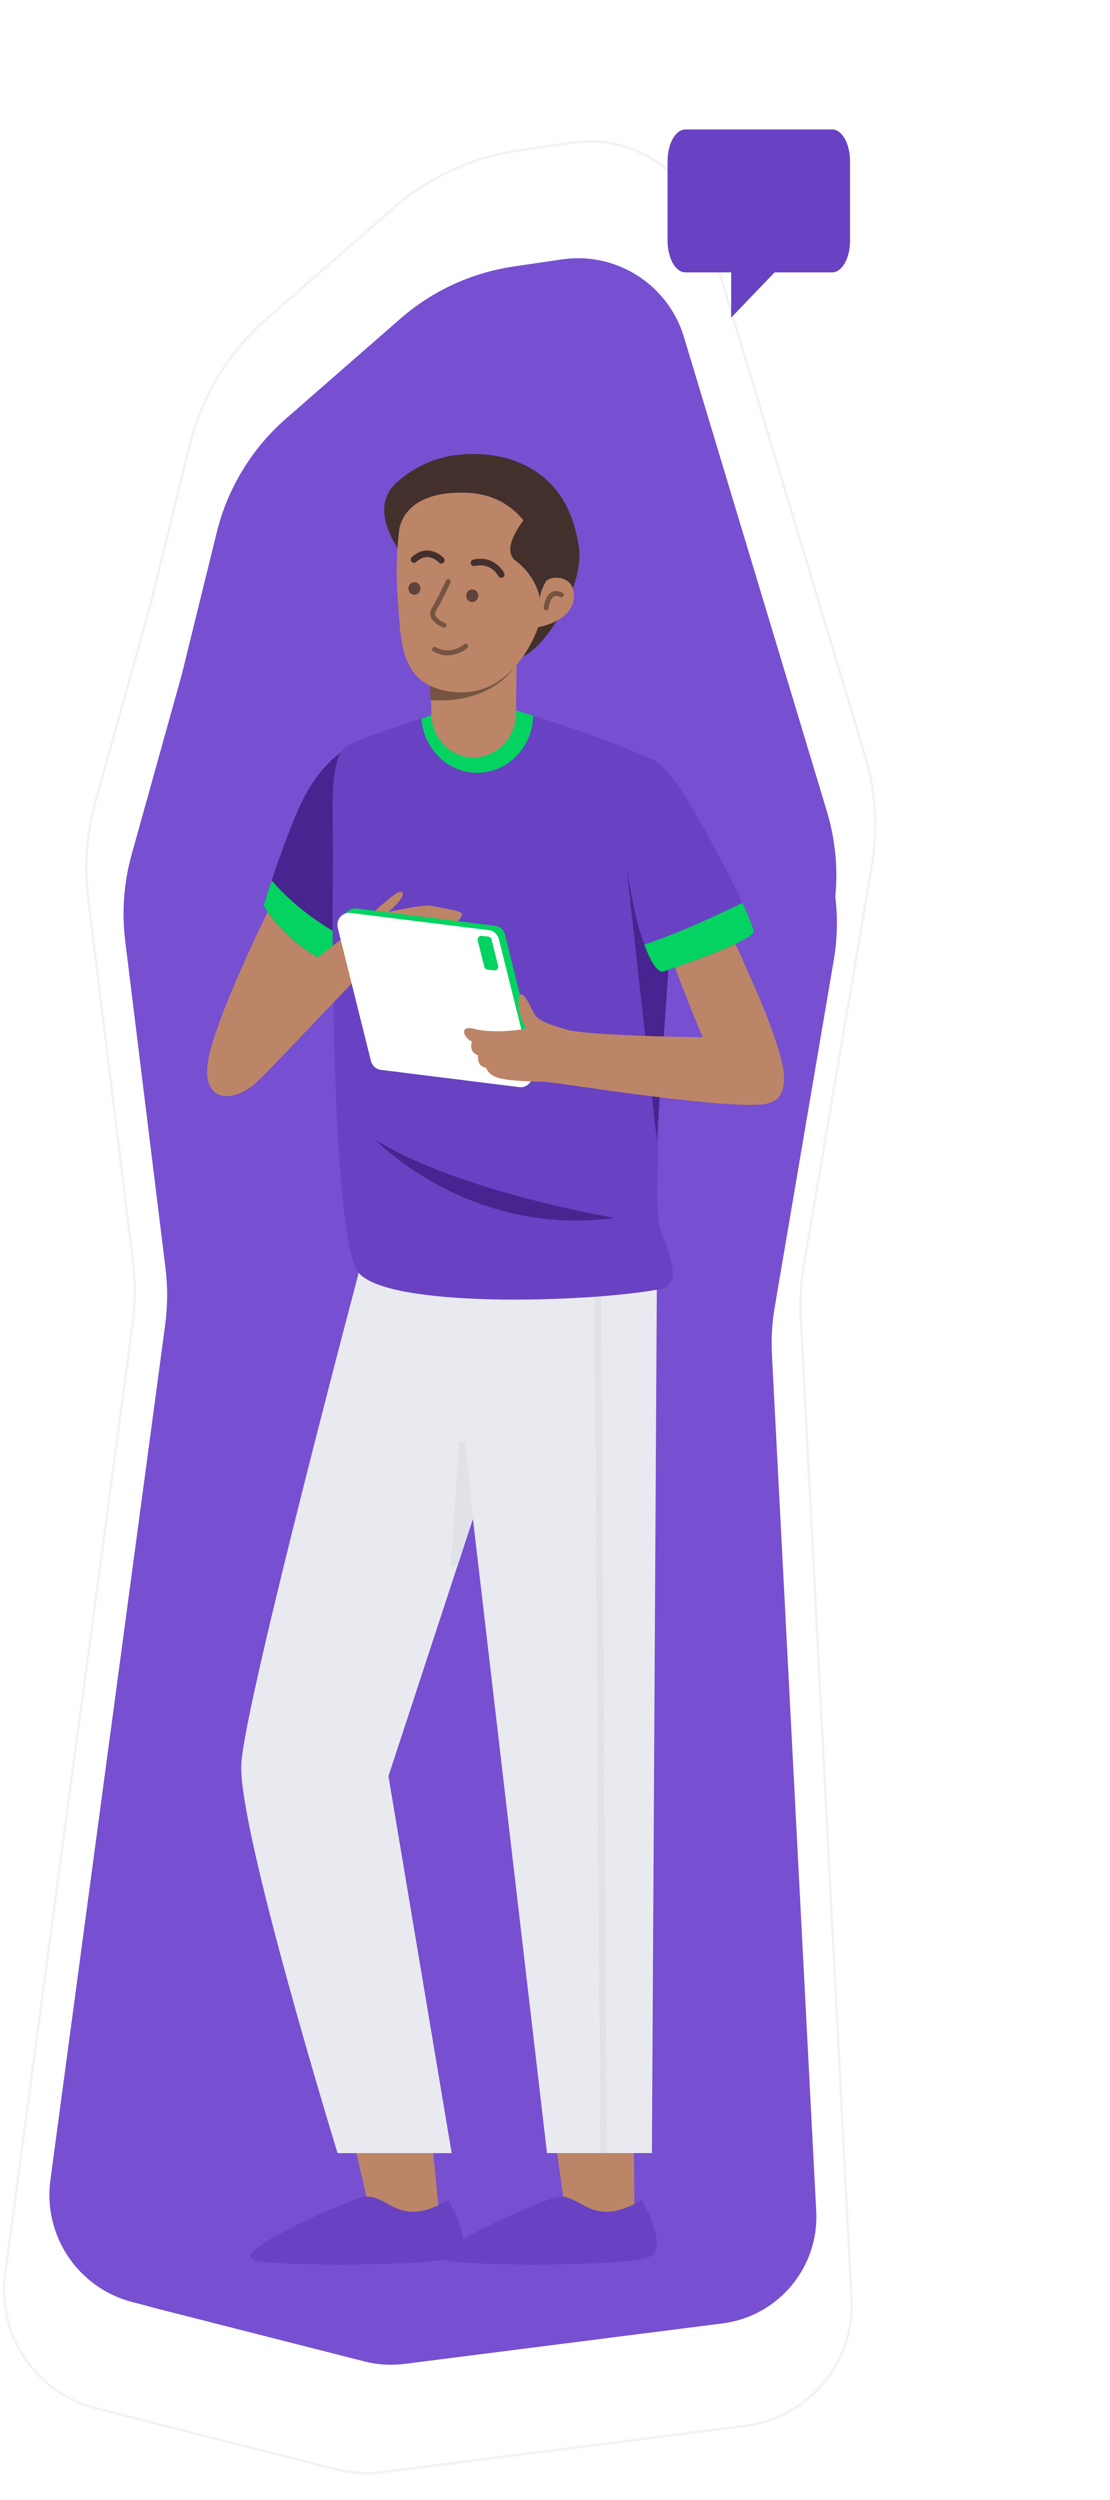 <svg width="362" height="815" viewBox="0 0 362 815" fill="none" xmlns="http://www.w3.org/2000/svg">
<g filter="url(#filter0_f_156_774)">
<path d="M76.863 192.488C80.304 178.51 87.968 165.932 98.812 156.464L134.954 124.911C145.081 116.07 157.537 110.33 170.837 108.376L186.083 106.135C203.261 103.611 219.695 114.053 224.706 130.676L269.963 280.78C273.087 291.141 273.767 302.086 271.951 312.754L252.646 426.153C251.782 431.229 251.48 436.385 251.746 441.527L266.196 720.817C267.142 739.118 253.822 755.054 235.643 757.369L131.923 770.574C127.556 771.13 123.123 770.858 118.856 769.771L50.283 752.307C33.058 747.92 21.851 731.325 24.216 713.708L60.546 443.113C61.343 437.181 61.376 431.171 60.644 425.23L47.894 321.714C46.764 312.547 47.459 303.247 49.939 294.349L65.815 237.374L76.863 192.488Z" fill="#774FD1"/>
</g>
<path d="M70.688 173.544C74.234 159.139 82.131 146.177 93.307 136.42L130.552 103.903C140.988 94.793 153.825 88.877 167.531 86.863L183.243 84.555C200.945 81.954 217.88 92.714 223.045 109.845L269.683 264.532C272.903 275.21 273.604 286.488 271.732 297.483L251.838 414.343C250.948 419.574 250.637 424.888 250.911 430.187L265.801 718.006C266.777 736.865 253.049 753.288 234.316 755.673L127.429 769.282C122.928 769.855 118.36 769.574 113.963 768.454L43.296 750.457C25.545 745.936 13.995 728.834 16.433 710.679L53.873 431.822C54.693 425.708 54.727 419.515 53.973 413.392L40.834 306.715C39.67 297.268 40.386 287.685 42.941 278.516L59.302 219.8L70.688 173.544Z" fill="#774FD1"/>
<path d="M49.248 196.363L49.248 196.363L49.251 196.352L61.891 144.999C65.808 129.087 74.532 114.769 86.876 103.991L128.225 67.892C139.753 57.828 153.933 51.294 169.073 49.069L186.515 46.506C205.971 43.648 224.584 55.474 230.261 74.302L282.037 246.031C285.593 257.826 286.368 270.284 284.3 282.429L262.214 412.164C261.221 418.001 260.874 423.929 261.18 429.841L277.711 749.369C278.783 770.096 263.696 788.146 243.106 790.768L124.443 805.875C119.497 806.505 114.476 806.197 109.644 804.966L31.192 784.986C11.681 780.017 -1.012 761.221 1.667 741.267L43.231 431.689C44.147 424.868 44.185 417.957 43.343 411.127L28.756 292.697C27.471 282.262 28.262 271.675 31.084 261.547L49.248 196.363Z" stroke="#F5F0F7" stroke-width="0.801"/>
<path d="M110.107 675.481L122.336 728.221L143.889 728.221L138.701 675.481L110.107 675.481Z" fill="#BC8567"/>
<path d="M146.229 717.188C146.229 717.188 155.591 732.963 148.569 735.772C141.548 738.581 95.322 738.826 83.911 737.055C72.501 735.263 109.365 718.959 117.791 716.394C126.217 713.83 128.948 727.203 146.229 717.188Z" fill="#6842C2"/>
<path d="M177.983 675.481L185.376 728.221L206.928 728.221L206.577 675.481L177.983 675.481Z" fill="#BC8567"/>
<path d="M209.267 717.188C209.267 717.188 218.63 732.963 211.608 735.772C204.586 738.581 158.36 738.825 146.95 737.054C135.54 735.263 172.403 718.959 180.829 716.394C189.256 713.829 191.986 727.203 209.267 717.188Z" fill="#6842C2"/>
<path d="M214.203 420.413L212.603 701.841L178.392 701.841L154.226 495.075L126.685 578.979L147.302 701.862L110.087 701.862C110.087 701.862 77.377 595.67 78.704 574.826C80.03 553.962 117.791 411.844 117.791 411.844L214.203 420.413Z" fill="#E9E9F0"/>
<path d="M148.103 510.361L153.156 494.953L150.8 470.017L148.103 510.361Z" fill="#E1E1E8" stroke="#E1E1E8" stroke-width="2.147"/>
<path d="M194.891 417.014L196.863 701.861" stroke="#E1E1E8" stroke-width="2.147" stroke-miterlimit="10"/>
<path d="M90.134 291.525C90.134 291.525 68.035 335.145 67.547 348.539C67.059 361.933 81.2 358.94 88.515 346.87C95.829 334.779 107.532 300.501 107.532 300.501L90.134 291.525Z" fill="#BC8567"/>
<path d="M85.998 295.169C85.998 295.169 92.337 306.934 107.532 314.119C110.672 315.605 113.324 311.677 115.294 307.015C117.576 301.581 118.903 295.169 118.903 295.169C118.903 295.169 136.32 238.928 120.97 240.943C120.97 240.943 107.902 241.9 98.306 261.644C95.79 266.794 91.869 277.175 88.593 287.027C87.656 289.836 86.779 292.584 85.998 295.169Z" fill="#47248F"/>
<path d="M85.998 295.168C85.998 295.168 92.337 306.934 107.532 314.119C110.672 315.605 113.324 311.676 115.294 307.015C109.346 304.226 98.091 297.957 88.593 287.026C87.656 289.835 86.779 292.583 85.998 295.168Z" fill="#04D361"/>
<path d="M117.011 414.917C126.666 426.356 190.231 424.667 214.222 420.412C218.435 419.659 222.59 417.97 215.939 402.663C213.442 396.943 214.515 382.226 214.944 361.994C215.783 321.996 227.154 255.639 213.13 248.026C204.723 243.446 186.877 237.421 173.906 233.309C173.126 233.085 172.365 232.841 171.624 232.597C164.056 230.236 158.653 228.668 158.653 228.668C158.653 228.668 152.392 229.625 139.656 233.554C138.973 233.757 138.232 234.001 137.491 234.225C134.175 235.284 130.489 236.505 126.373 237.971C118.396 240.8 112.544 242.53 111.12 245.298C107.317 252.565 108.78 265.45 108.546 284.014C108.234 307.32 108.468 404.82 117.011 414.917Z" fill="#6842C2"/>
<path d="M217.928 316.704L204.216 281.816L214.202 371.561L217.928 316.704Z" fill="#47248F"/>
<path d="M137.49 234.246C137.783 239.172 139.909 243.507 143.108 246.683C146.385 249.94 150.812 251.914 155.63 251.914C165.597 251.914 173.672 243.589 173.867 233.289C173.087 233.065 172.326 232.821 171.585 232.577C164.017 230.216 158.614 228.648 158.614 228.648C158.614 228.648 152.353 229.605 139.616 233.533C138.953 233.798 138.232 234.022 137.49 234.246Z" fill="#04D361"/>
<path d="M129.178 157.455C129.178 157.455 136.401 150.252 147.329 148.538C163.314 146.032 184.361 151.459 188.554 176.927C191.87 191.603 174.725 215.723 168.249 214.319C168.249 214.319 109.96 175.812 129.178 157.455Z" fill="#43302D"/>
<path d="M140.077 192.117L140.533 223.744L140.667 232.771C140.709 236.602 142.208 240.076 144.617 242.624C147.006 245.172 150.307 246.774 153.972 246.902C161.73 247.173 168.201 240.719 168.288 232.636L168.459 216.552L168.729 189.819L140.077 192.117Z" fill="#BC8567"/>
<path d="M139.857 198.404L140.378 228.199C153.75 229.236 163.734 223.882 168.482 216.471L168.529 196.105L139.857 198.404Z" fill="#765441"/>
<path d="M130.088 173.581C130.088 173.581 128.734 183.839 129.721 195.259C130.86 208.477 129.754 223.917 148.314 225.604C168.12 227.396 175.498 204.455 175.498 204.455C175.498 204.455 186.115 202.769 187.096 195.369C188.076 187.969 180.723 187.284 178.253 189.276C178.253 189.276 176.491 161.474 151.969 160.617C130.273 159.88 130.088 173.581 130.088 173.581Z" fill="#BC8567"/>
<path d="M152.049 194.065C151.97 195.202 152.782 196.177 153.871 196.253C154.96 196.33 155.9 195.477 155.979 194.34C156.059 193.203 155.247 192.229 154.158 192.152C153.088 192.078 152.129 192.929 152.049 194.065Z" fill="#60423D"/>
<path d="M133.192 191.686C133.112 192.823 133.924 193.797 135.013 193.874C136.102 193.95 137.042 193.097 137.121 191.96C137.201 190.823 136.389 189.849 135.3 189.773C134.21 189.696 133.271 190.549 133.192 191.686Z" fill="#60423D"/>
<path d="M163.458 187.272C163.458 187.272 160.909 182.075 154.577 183.448" stroke="#43302D" stroke-width="2.147" stroke-miterlimit="10" stroke-linecap="round" stroke-linejoin="round"/>
<path d="M143.918 182.622C143.918 182.622 139.741 178.046 135.018 182.408" stroke="#43302D" stroke-width="2.147" stroke-miterlimit="10" stroke-linecap="round" stroke-linejoin="round"/>
<path d="M146.185 189.574C146.185 189.574 143.669 195.071 141.612 198.478C139.557 201.864 144.799 203.802 144.799 203.802" stroke="#765441" stroke-width="1.61" stroke-miterlimit="10" stroke-linecap="round" stroke-linejoin="round"/>
<path d="M151.868 210.642C151.868 210.642 147.181 214.762 141.748 211.668" stroke="#765441" stroke-width="1.61" stroke-miterlimit="10" stroke-linecap="round" stroke-linejoin="round"/>
<path d="M178.12 198.171C178.12 198.171 178.622 191.821 183.054 193.865" stroke="#765441" stroke-width="1.61" stroke-miterlimit="10" stroke-linecap="round" stroke-linejoin="round"/>
<path d="M173.291 166.473C173.291 166.473 162.135 178.34 168.24 182.879C175.027 187.927 176.1 195.092 176.1 195.092C176.1 195.092 175.964 192.568 178.987 187.948C182.01 183.327 188.603 166.921 173.291 166.473Z" fill="#43302D"/>
<path d="M233.102 293.865C233.102 293.865 255.201 337.486 255.689 350.88C256.176 364.273 242.036 361.281 234.721 349.211C227.407 337.12 215.704 302.842 215.704 302.842L233.102 293.865Z" fill="#BC8567"/>
<path d="M75.524 333.782C75.524 333.782 108.467 308.338 110.34 306.893C113.519 304.41 118.161 300.807 119.839 299.586C122.491 297.652 137.997 294.843 140.162 295.209C142.308 295.576 148.257 296.634 149.993 297.306C151.729 297.978 149.544 300.298 147.828 301.397C146.111 302.496 138.505 306.608 132.049 307.85C128.46 308.542 125.378 310.435 122.862 312.328C120.853 313.834 86.096 350.819 84.789 351.715L75.524 333.782Z" fill="#BC8567"/>
<path d="M116.309 302.557C116.309 302.557 128.713 290.446 130.566 290.629C132.4 290.812 131.093 293.54 126.217 297.672C124.559 299.076 122.784 301.295 121.302 302.028C118.396 303.453 116.309 302.557 116.309 302.557Z" fill="#BC8567"/>
<path d="M126.305 346.231L126.311 346.232L171.541 351.87C171.542 351.87 171.542 351.871 171.542 351.871C173.358 352.095 174.962 350.314 174.464 348.31C174.464 348.31 174.464 348.31 174.464 348.309L163.658 304.954L163.658 304.953C163.369 303.791 162.444 302.977 161.374 302.849L161.374 302.849L161.368 302.849L116.138 297.21C114.322 296.986 112.717 298.767 113.215 300.771L124.021 344.127L124.021 344.127C124.31 345.29 125.235 346.104 126.305 346.231Z" fill="#04D361" stroke="#04D361" stroke-width="2.147"/>
<path d="M124.167 348.742L169.399 354.381C172.032 354.706 174.158 352.162 173.495 349.496L162.689 306.139C162.299 304.572 161.031 303.412 159.49 303.229L114.259 297.59C111.626 297.265 109.5 299.809 110.163 302.475L120.969 345.832C121.359 347.379 122.627 348.539 124.167 348.742Z" fill="white"/>
<path d="M158.974 314.874L158.974 314.874L158.976 314.884C158.982 314.91 158.997 314.938 159.025 314.963C159.05 314.986 159.08 315.002 159.11 315.009L161.26 315.27L161.26 315.27C161.278 315.272 161.29 315.269 161.301 315.265C161.315 315.259 161.335 315.246 161.355 315.222C161.395 315.174 161.416 315.106 161.396 315.029L161.396 315.028L159.27 306.521L159.268 306.512L159.266 306.502C159.247 306.422 159.195 306.394 159.165 306.39L156.984 306.126L156.984 306.126C156.966 306.124 156.954 306.126 156.943 306.131C156.929 306.137 156.909 306.15 156.889 306.173C156.849 306.221 156.828 306.289 156.848 306.366L156.848 306.367L158.974 314.874Z" fill="#04D361" stroke="#04D361" stroke-width="2.147"/>
<path d="M247.244 337.975C233.435 338.545 190.271 337.609 184.556 335.573C182.098 334.698 176.052 333.375 174.511 330.871C172.951 328.327 171.624 324.459 170.005 324.174C168.757 323.95 169.05 328.144 169.42 329.67C170.122 332.418 170.591 333.843 171.527 335.105C171.839 335.532 161.209 337.12 154.538 335.349C149.955 334.128 150.813 337.955 153.895 339.563C153.895 339.563 152.666 342.901 155.904 344C155.904 344 155.338 347.705 158.459 347.99C158.79 348.906 159.766 350.554 162.457 351.348C166.358 352.488 173.126 352.468 178.275 352.692C181.318 352.814 240.125 362.401 250.521 359.673C254.851 358.534 251.73 337.792 247.244 337.975Z" fill="#BC8567"/>
<path d="M207.61 299.728C207.61 299.728 208.625 303.738 210.126 307.87C211.804 312.43 214.086 317.112 216.329 316.684C216.329 316.684 246.834 306.629 245.82 303.372C245.059 300.95 243.752 297.795 242.134 294.294C237.082 283.343 229.065 269.053 225.828 263.517C214.788 244.607 210.263 247.009 210.263 247.009C194.796 246.235 207.61 299.728 207.61 299.728Z" fill="#6842C2"/>
<path d="M210.126 307.87C211.804 312.43 214.086 317.111 216.329 316.684C216.329 316.684 246.834 306.629 245.82 303.372C245.059 300.95 243.752 297.795 242.134 294.293C236.516 297.062 221.361 304.328 210.126 307.87Z" fill="#04D361"/>
<path d="M200.452 397.005C200.452 397.005 149.74 388.517 122.433 371.561C122.433 371.561 152.977 403.457 200.452 397.005Z" fill="#47248F"/>
<path d="M271.41 88.791L223.52 88.791C220.314 88.791 217.712 84.169 217.712 78.476L217.712 52.518C217.712 46.826 220.314 42.203 223.52 42.203L271.41 42.203C274.615 42.203 277.218 46.826 277.218 52.518L277.218 78.476C277.218 84.181 274.615 88.791 271.41 88.791Z" fill="#6842C2"/>
<path d="M238.451 84.23L238.451 103.55L258.304 82.853L238.451 84.23Z" fill="#6842C2"/>
<defs>
<filter id="filter0_f_156_774" x="9.893" y="91.751" width="277.061" height="693.112" filterUnits="userSpaceOnUse" color-interpolation-filters="sRGB">
<feFlood flood-opacity="0" result="BackgroundImageFix"/>
<feBlend mode="normal" in="SourceGraphic" in2="BackgroundImageFix" result="shape"/>
<feGaussianBlur stdDeviation="7.004" result="effect1_foregroundBlur_156_774"/>
</filter>
</defs>
</svg>
